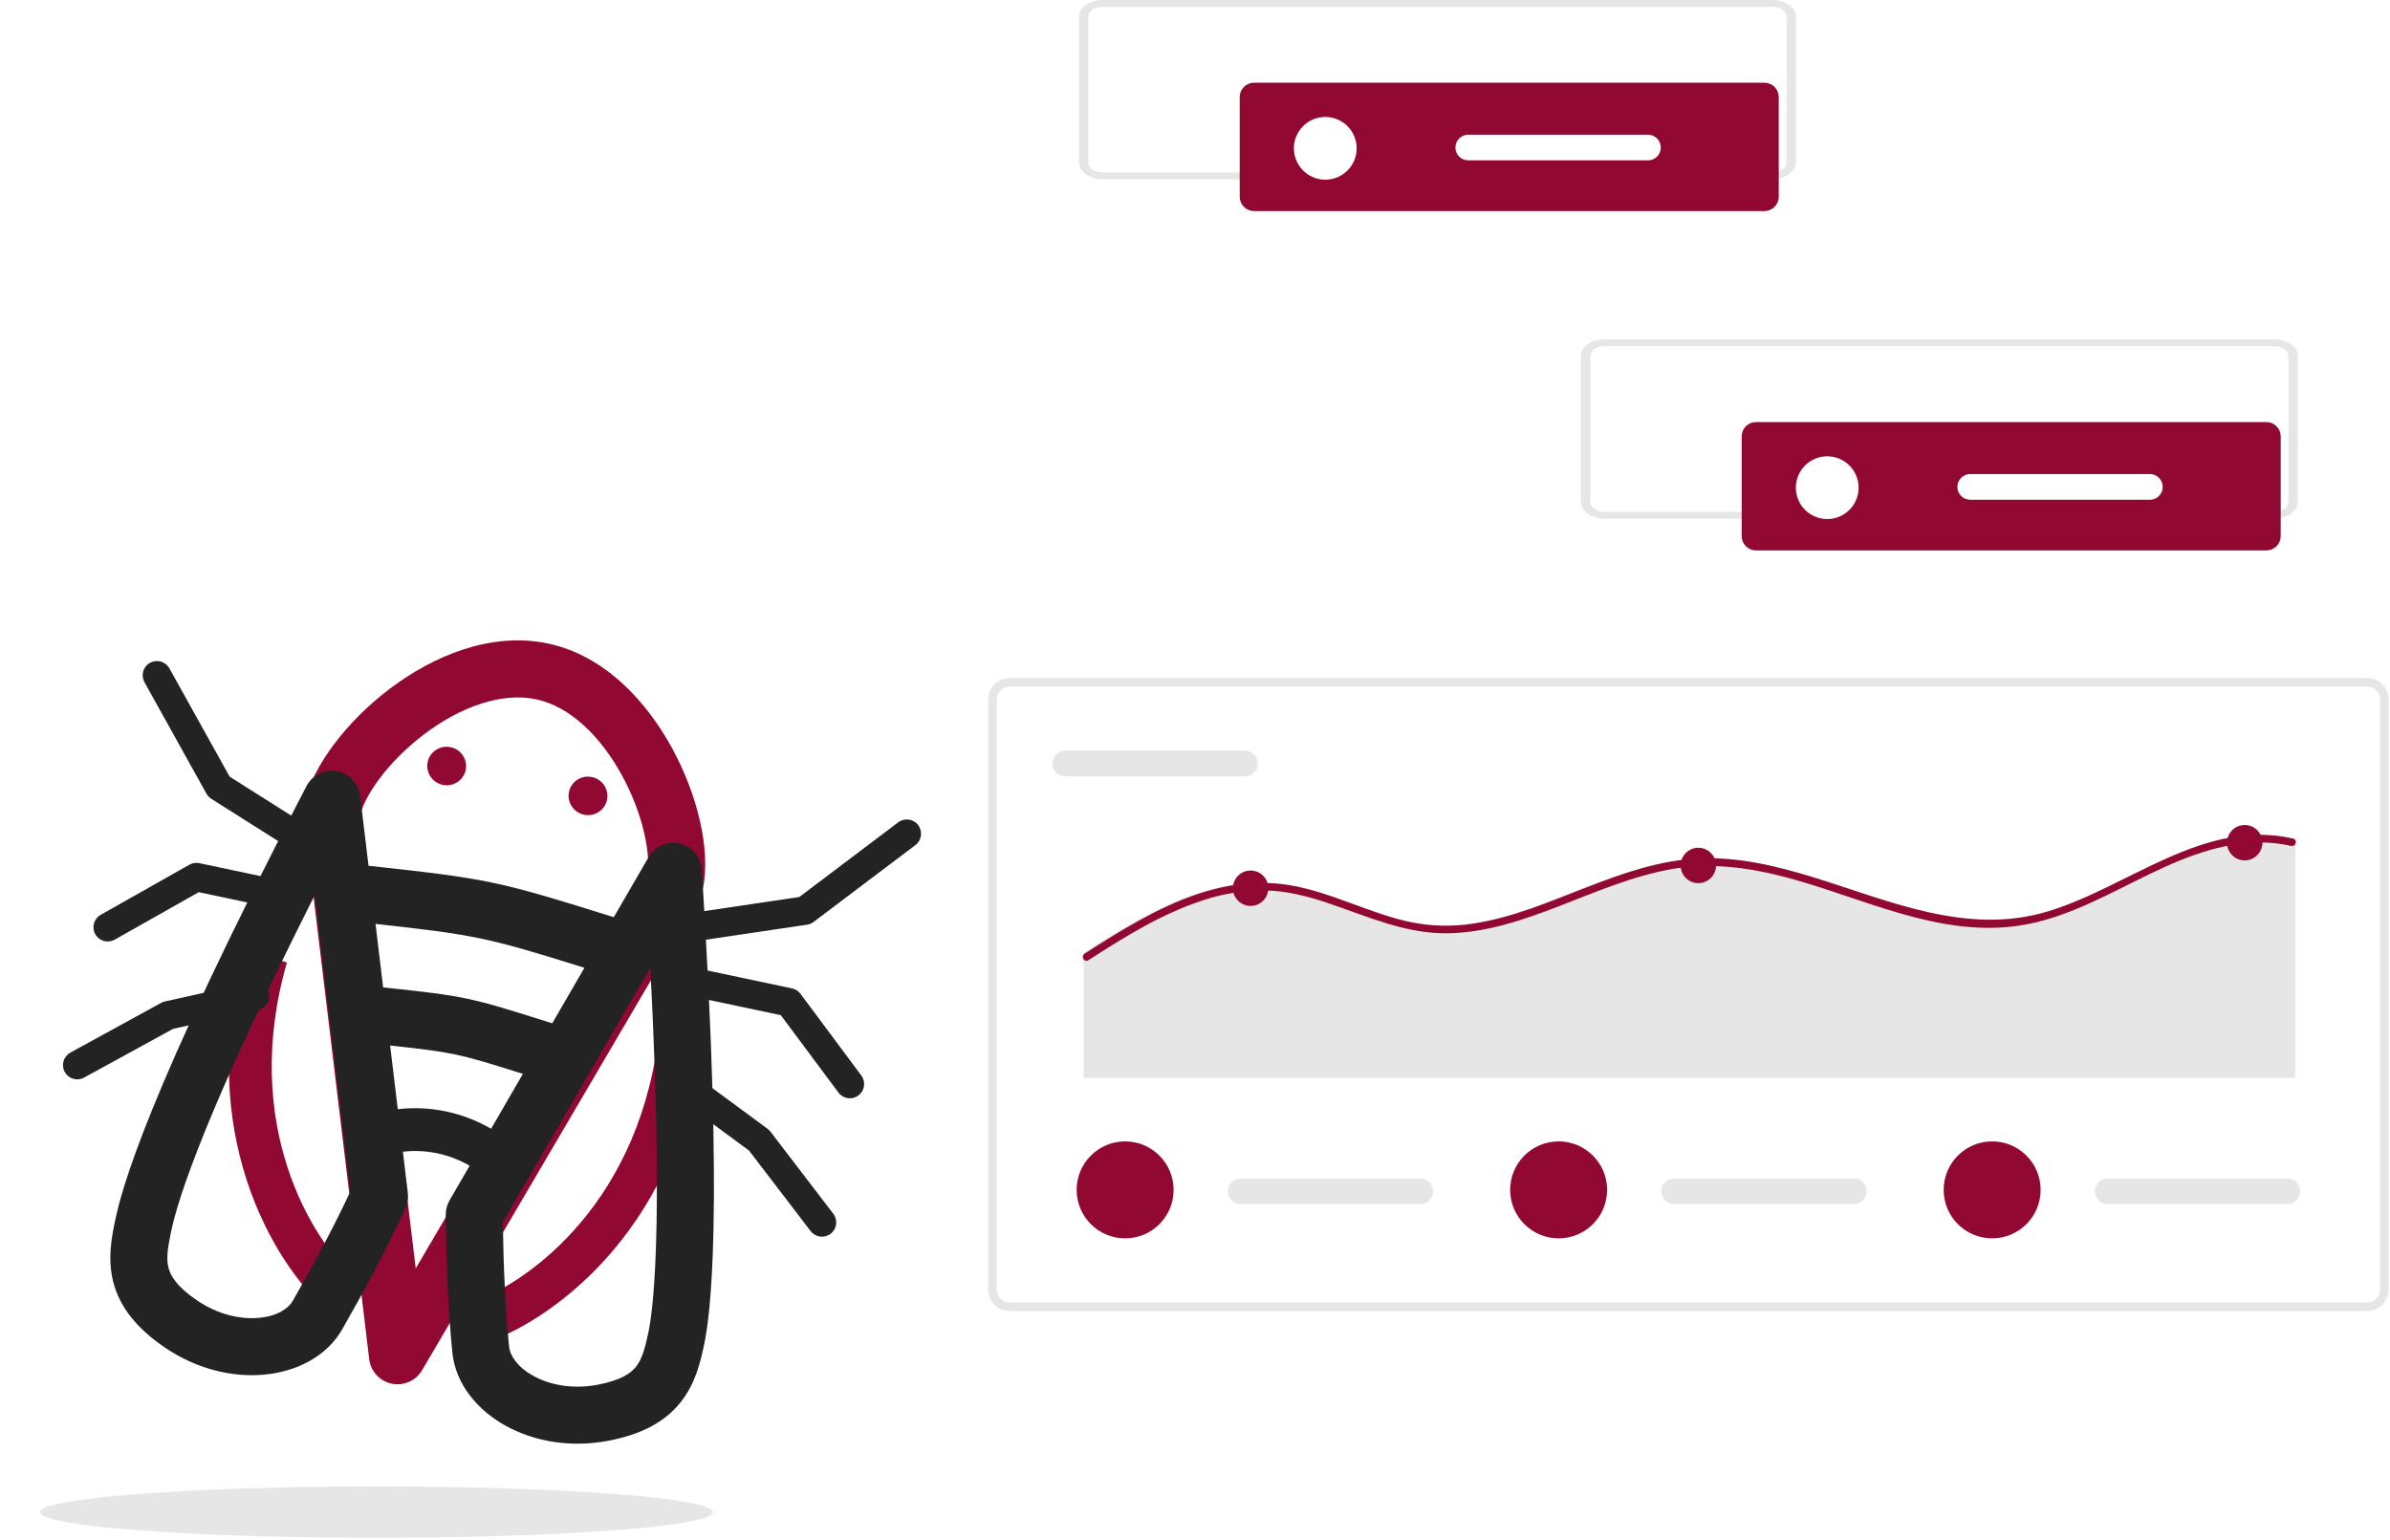 <svg width="838" height="540" viewBox="0 0 838 540" fill="none" xmlns="http://www.w3.org/2000/svg">
<g clip-path="url(#clip0)">
<path d="M132 539.233C197.17 539.233 250 535.203 250 530.233C250 525.262 197.17 521.233 132 521.233C66.83 521.233 14 525.262 14 530.233C14 535.203 66.83 539.233 132 539.233Z" fill="#E6E6E6"/>
<path d="M830 459.733H354C352.012 459.73 350.105 458.94 348.699 457.533C347.293 456.127 346.502 454.221 346.5 452.233V245.233C346.502 243.244 347.293 241.338 348.699 239.932C350.105 238.526 352.012 237.735 354 237.733H830C831.988 237.735 833.895 238.526 835.301 239.932C836.707 241.338 837.498 243.244 837.5 245.233V452.233C837.498 454.221 836.707 456.127 835.301 457.533C833.895 458.94 831.988 459.73 830 459.733V459.733ZM354 240.733C352.807 240.734 351.663 241.208 350.819 242.052C349.976 242.896 349.501 244.039 349.5 245.233V452.233C349.501 453.426 349.976 454.569 350.819 455.413C351.663 456.257 352.807 456.731 354 456.733H830C831.193 456.731 832.337 456.257 833.181 455.413C834.024 454.569 834.499 453.426 834.5 452.233V245.233C834.499 244.039 834.024 242.896 833.181 242.052C832.337 241.208 831.193 240.734 830 240.733H354Z" fill="#E6E6E6"/>
<path d="M373.5 263.233C372.307 263.233 371.162 263.707 370.318 264.551C369.474 265.394 369 266.539 369 267.733C369 268.926 369.474 270.071 370.318 270.915C371.162 271.758 372.307 272.233 373.5 272.233H436.5C437.693 272.233 438.838 271.758 439.682 270.915C440.526 270.071 441 268.926 441 267.733C441 266.539 440.526 265.394 439.682 264.551C438.838 263.707 437.693 263.233 436.5 263.233H373.5Z" fill="#E6E6E6"/>
<path d="M804.79 294.528V377.977H379.96V334.04C382.901 332.15 385.861 330.27 388.847 328.452C401.601 320.647 415.253 313.348 430.13 310.643C437.167 309.331 444.376 309.241 451.443 310.377C458.909 311.61 466.054 314.182 473.129 316.763C480.106 319.317 487.1 321.951 494.397 323.432C501.508 324.828 508.808 324.972 515.968 323.858C529.628 321.809 542.462 316.319 555.242 311.352C568.103 306.359 581.354 301.641 595.272 301.02C609.013 300.399 622.584 303.645 635.622 307.672C662.205 315.876 689.348 328.044 717.496 319.698C746.078 311.237 772.368 286.812 804.044 294.058C804.344 294.113 804.611 294.281 804.79 294.528V294.528Z" fill="#E6E6E6"/>
<path d="M804.79 295.982C804.655 296.237 804.438 296.438 804.174 296.554C803.91 296.67 803.615 296.693 803.336 296.621C799.561 295.756 795.695 295.357 791.824 295.432C760.667 295.982 736.711 321.064 706.246 324.816C678.778 328.195 652.924 314.838 627.098 307.858C613.679 304.231 599.843 302.306 586.034 304.772C572.331 307.211 559.471 312.816 546.557 317.791C534.123 322.581 521.2 327.033 507.737 327.255C492.934 327.503 479.604 321.401 465.875 316.754C458.735 314.332 451.409 312.417 443.844 312.231C436.471 312.142 429.134 313.278 422.132 315.592C407.543 320.23 394.399 328.496 381.6 336.709C381.381 336.864 381.114 336.936 380.847 336.913C380.57 336.876 380.312 336.756 380.105 336.569C379.899 336.382 379.755 336.136 379.691 335.865C379.627 335.593 379.648 335.309 379.75 335.05C379.852 334.79 380.03 334.568 380.261 334.412L380.847 334.04C383.782 332.15 386.736 330.27 389.716 328.452C402.443 320.647 416.066 313.348 430.913 310.643C437.934 309.331 445.129 309.241 452.181 310.377C459.631 311.61 466.762 314.182 473.821 316.763C480.784 319.317 487.764 321.951 495.045 323.432C502.141 324.828 509.426 324.972 516.571 323.858C530.203 321.809 543.01 316.319 555.763 311.352C568.597 306.359 581.821 301.641 595.71 301.02C609.421 300.399 622.965 303.645 635.976 307.672C662.503 315.876 689.589 328.044 717.678 319.698C746.201 311.237 772.436 286.812 804.045 294.058C804.345 294.113 804.611 294.281 804.79 294.528C804.927 294.746 805 294.998 805 295.255C805 295.512 804.927 295.764 804.79 295.982V295.982Z" fill="#910932"/>
<path d="M438.496 317.667C441.925 317.667 444.704 314.888 444.704 311.459C444.704 308.03 441.925 305.251 438.496 305.251C435.067 305.251 432.287 308.03 432.287 311.459C432.287 314.888 435.067 317.667 438.496 317.667Z" fill="#910932"/>
<path d="M595.479 309.685C598.908 309.685 601.688 306.905 601.688 303.477C601.688 300.048 598.908 297.268 595.479 297.268C592.05 297.268 589.271 300.048 589.271 303.477C589.271 306.905 592.05 309.685 595.479 309.685Z" fill="#910932"/>
<path d="M787.052 301.703C790.481 301.703 793.26 298.923 793.26 295.494C793.26 292.066 790.481 289.286 787.052 289.286C783.623 289.286 780.844 292.066 780.844 295.494C780.844 298.923 783.623 301.703 787.052 301.703Z" fill="#910932"/>
<path d="M435 413.233C433.807 413.233 432.662 413.707 431.818 414.551C430.974 415.395 430.5 416.539 430.5 417.733C430.5 418.926 430.974 420.071 431.818 420.915C432.662 421.758 433.807 422.233 435 422.233H498C499.193 422.233 500.338 421.758 501.182 420.915C502.026 420.071 502.5 418.926 502.5 417.733C502.5 416.539 502.026 415.395 501.182 414.551C500.338 413.707 499.193 413.233 498 413.233H435Z" fill="#E6E6E6"/>
<path d="M394.5 434.233C403.889 434.233 411.5 426.621 411.5 417.233C411.5 407.844 403.889 400.233 394.5 400.233C385.111 400.233 377.5 407.844 377.5 417.233C377.5 426.621 385.111 434.233 394.5 434.233Z" fill="#910932"/>
<path d="M587 413.233C585.807 413.233 584.662 413.707 583.818 414.551C582.974 415.395 582.5 416.539 582.5 417.733C582.5 418.926 582.974 420.071 583.818 420.915C584.662 421.758 585.807 422.233 587 422.233H650C651.193 422.233 652.338 421.758 653.182 420.915C654.026 420.071 654.5 418.926 654.5 417.733C654.5 416.539 654.026 415.395 653.182 414.551C652.338 413.707 651.193 413.233 650 413.233H587Z" fill="#E6E6E6"/>
<path d="M546.5 434.233C555.889 434.233 563.5 426.621 563.5 417.233C563.5 407.844 555.889 400.233 546.5 400.233C537.111 400.233 529.5 407.844 529.5 417.233C529.5 426.621 537.111 434.233 546.5 434.233Z" fill="#910932"/>
<path d="M739 413.233C737.807 413.233 736.662 413.707 735.818 414.551C734.974 415.395 734.5 416.539 734.5 417.733C734.5 418.926 734.974 420.071 735.818 420.915C736.662 421.758 737.807 422.233 739 422.233H802C803.193 422.233 804.338 421.758 805.182 420.915C806.026 420.071 806.5 418.926 806.5 417.733C806.5 416.539 806.026 415.395 805.182 414.551C804.338 413.707 803.193 413.233 802 413.233H739Z" fill="#E6E6E6"/>
<path d="M698.5 434.233C707.889 434.233 715.5 426.621 715.5 417.233C715.5 407.844 707.889 400.233 698.5 400.233C689.111 400.233 681.5 407.844 681.5 417.233C681.5 426.621 689.111 434.233 698.5 434.233Z" fill="#910932"/>
<path d="M797.419 181.842H562.581C558.003 181.842 554.293 179.199 554.288 175.942V124.9C554.293 121.643 558.003 119 562.581 119H797.419C801.997 119 805.707 121.643 805.712 124.9V175.941C805.708 179.198 801.997 181.838 797.419 181.842ZM562.581 121.358C559.834 121.358 557.608 122.944 557.605 124.898V175.939C557.605 177.893 559.834 179.477 562.581 179.479H797.419C800.166 179.479 802.392 177.893 802.395 175.939V124.9C802.395 122.946 800.166 121.362 797.419 121.36L562.581 121.358Z" fill="#E6E6E6"/>
<path d="M615.679 148.007C614.353 148.009 613.083 148.536 612.145 149.473C611.208 150.411 610.681 151.682 610.679 153.007V188.007C610.681 189.333 611.208 190.604 612.145 191.541C613.083 192.478 614.353 193.006 615.679 193.007H794.679C796.005 193.006 797.276 192.478 798.213 191.541C799.15 190.604 799.678 189.333 799.679 188.007V153.007C799.678 151.682 799.15 150.411 798.213 149.473C797.276 148.536 796.005 148.009 794.679 148.007H615.679Z" fill="#910932"/>
<path d="M640.679 182.007C646.754 182.007 651.679 177.082 651.679 171.007C651.679 164.932 646.754 160.007 640.679 160.007C634.604 160.007 629.679 164.932 629.679 171.007C629.679 177.082 634.604 182.007 640.679 182.007Z" fill="white"/>
<path d="M690.811 166.233C689.617 166.233 688.473 166.707 687.629 167.551C686.785 168.394 686.311 169.539 686.311 170.733C686.311 171.926 686.785 173.071 687.629 173.915C688.473 174.758 689.617 175.233 690.811 175.233H753.811C755.004 175.233 756.149 174.758 756.993 173.915C757.837 173.071 758.311 171.926 758.311 170.733C758.311 169.539 757.837 168.394 756.993 167.551C756.149 166.707 755.004 166.233 753.811 166.233H690.811Z" fill="white"/>
<path d="M621.419 62.842H386.581C382.003 62.842 378.293 60.199 378.288 56.942V5.9C378.293 2.643 382.003 -3.05176e-05 386.581 -3.05176e-05H621.419C625.997 -3.05176e-05 629.707 2.643 629.712 5.9V56.941C629.708 60.198 625.997 62.838 621.419 62.842ZM386.581 2.358C383.834 2.358 381.608 3.944 381.605 5.898V56.939C381.605 58.893 383.834 60.477 386.581 60.479H621.419C624.166 60.479 626.392 58.893 626.395 56.939V5.9C626.395 3.946 624.166 2.362 621.419 2.36L386.581 2.358Z" fill="#E6E6E6"/>
<path d="M439.679 29.007C438.353 29.009 437.083 29.536 436.145 30.473C435.208 31.411 434.681 32.681 434.679 34.007V69.007C434.681 70.333 435.208 71.604 436.145 72.541C437.083 73.478 438.353 74.006 439.679 74.007H618.679C620.005 74.006 621.276 73.478 622.213 72.541C623.15 71.604 623.678 70.333 623.679 69.007V34.007C623.678 32.681 623.15 31.411 622.213 30.473C621.276 29.536 620.005 29.009 618.679 29.007H439.679Z" fill="#910932"/>
<path d="M464.679 63.007C470.754 63.007 475.679 58.082 475.679 52.007C475.679 45.932 470.754 41.007 464.679 41.007C458.604 41.007 453.679 45.932 453.679 52.007C453.679 58.082 458.604 63.007 464.679 63.007Z" fill="white"/>
<path d="M514.811 47.233C513.617 47.233 512.473 47.707 511.629 48.551C510.785 49.395 510.311 50.539 510.311 51.733C510.311 52.926 510.785 54.071 511.629 54.915C512.473 55.758 513.617 56.233 514.811 56.233H577.811C579.004 56.233 580.149 55.758 580.993 54.915C581.837 54.071 582.311 52.926 582.311 51.733C582.311 50.539 581.837 49.395 580.993 48.551C580.149 47.707 579.004 47.233 577.811 47.233H514.811Z" fill="white"/>
</g>
<g filter="url(#filter0_d)">
<path fill-rule="evenodd" clip-rule="evenodd" d="M86.196 329.342C67.864 392.913 96.255 438.998 113.817 454.687L123.81 443.5C109.913 431.085 84.097 390.757 100.609 333.498L86.196 329.342ZM245.459 363.699C236.509 429.251 191.902 459.914 169.495 467.157L164.881 452.884C182.613 447.152 222.535 420.714 230.597 361.669L245.459 363.699Z" fill="#910932"/>
</g>
<g filter="url(#filter1_d)">
<path fill-rule="evenodd" clip-rule="evenodd" d="M59.396 230.363C58.054 227.95 55.009 227.082 52.596 228.424C50.183 229.766 49.315 232.811 50.657 235.224L72.4 274.316C72.807 275.047 73.391 275.664 74.098 276.111L119.175 304.609C121.509 306.085 124.597 305.389 126.073 303.055C127.548 300.721 126.853 297.632 124.518 296.157L80.519 268.34L59.396 230.363ZM29.486 373.865C27.065 375.191 24.026 374.304 22.699 371.882C21.372 369.46 22.26 366.421 24.682 365.094L56.491 347.667C56.905 347.441 57.348 347.274 57.809 347.171L88.306 340.391C91.002 339.792 93.673 341.491 94.272 344.187C94.871 346.882 93.172 349.554 90.476 350.153L60.673 356.779L29.486 373.865ZM66.412 299.211C67.472 298.612 68.714 298.42 69.905 298.672L104.266 305.932C106.968 306.503 108.696 309.156 108.125 311.858C107.554 314.56 104.901 316.287 102.199 315.716L69.686 308.847L40.226 325.493C37.822 326.852 34.772 326.004 33.413 323.6C32.055 321.196 32.902 318.146 35.307 316.787L66.412 299.211ZM314.932 284.355C317.136 282.691 320.271 283.129 321.935 285.332C323.599 287.536 323.162 290.672 320.958 292.336L285.26 319.291C284.592 319.795 283.809 320.123 282.981 320.246L230.229 328.074C227.497 328.479 224.954 326.593 224.549 323.862C224.144 321.13 226.03 318.588 228.761 318.182L280.252 310.542L314.932 284.355ZM284.237 427.69C285.915 429.883 289.053 430.301 291.246 428.623C293.439 426.945 293.856 423.807 292.178 421.614L270.137 392.808C269.851 392.434 269.513 392.102 269.133 391.822L243.985 373.284C241.762 371.646 238.632 372.119 236.993 374.342C235.355 376.565 235.828 379.695 238.051 381.334L262.627 399.45L284.237 427.69ZM280.666 344.481C279.939 343.504 278.881 342.826 277.689 342.575L243.328 335.314C240.626 334.743 237.973 336.471 237.402 339.173C236.831 341.874 238.559 344.527 241.261 345.098L273.774 351.968L293.982 379.109C295.631 381.324 298.763 381.783 300.978 380.133C303.193 378.484 303.652 375.352 302.003 373.137L280.666 344.481Z" fill="#232323"/>
</g>
<g filter="url(#filter2_d)">
<path fill-rule="evenodd" clip-rule="evenodd" d="M133.201 268.862C129.65 273.572 127.496 277.756 126.531 280.912L145.769 440.763L227.091 302.181C227.5 298.875 227.243 294.15 225.94 288.392C224.472 281.905 221.824 274.772 218.138 268.001C210.552 254.068 199.766 243.698 188.02 241.216C175.905 238.657 161.541 243.798 148.796 253.42C142.592 258.105 137.213 263.541 133.201 268.862ZM192.154 221.648C212.14 225.871 226.841 242.16 235.703 258.438C240.241 266.772 243.559 275.633 245.447 283.978C247.301 292.171 247.937 300.575 246.425 307.731C246.202 308.785 245.811 309.796 245.266 310.725L148.065 476.367C147.964 476.543 147.858 476.715 147.747 476.884C146.973 478.067 145.985 479.036 144.865 479.768C143.744 480.504 142.458 481.024 141.061 481.26C140.076 481.428 139.064 481.45 138.06 481.316C137.526 481.245 137.003 481.131 136.495 480.978C135.57 480.698 134.697 480.287 133.9 479.764C132.718 478.99 131.75 478.003 131.017 476.883C130.282 475.762 129.762 474.477 129.526 473.08C129.492 472.883 129.464 472.685 129.442 472.487L106.452 281.449C106.321 280.361 106.37 279.259 106.596 278.187C108.116 270.994 112.155 263.555 117.231 256.822C122.403 249.962 129.116 243.219 136.745 237.459C151.669 226.192 171.949 217.379 192.154 221.648Z" fill="#910932"/>
</g>
<g filter="url(#filter3_d)">
<path fill-rule="evenodd" clip-rule="evenodd" d="M155.225 271.213C158.909 271.991 162.52 269.665 163.29 266.018C164.061 262.37 161.7 258.782 158.016 258.004C154.332 257.225 150.721 259.551 149.95 263.199C149.18 266.847 151.541 270.435 155.225 271.213ZM204.774 281.682C208.457 282.461 212.068 280.134 212.839 276.487C213.61 272.839 211.248 269.251 207.565 268.473C203.881 267.695 200.27 270.021 199.499 273.668C198.728 277.316 201.09 280.904 204.774 281.682Z" fill="#910932"/>
</g>
<path fill-rule="evenodd" clip-rule="evenodd" d="M118.133 270.408C122.447 271.194 125.746 274.699 126.269 279.053L129.216 303.581C149.95 305.849 161.424 307.149 172.91 309.576C184.15 311.951 195.323 315.388 215.208 321.62L227.439 300.531C229.649 296.72 234.092 294.805 238.379 295.813C242.667 296.822 245.79 300.518 246.069 304.914C253.851 427.434 248.993 461.499 246.887 471.47C245.647 477.336 243.908 485.094 238.655 491.694C233.097 498.677 224.767 503.078 213.065 505.253C199.786 507.721 187.101 505.385 177.283 499.939C167.661 494.601 159.738 485.559 158.602 474.221C157.137 459.61 156.418 442.325 156.284 425.996C156.269 424.206 156.735 422.445 157.633 420.897L164.673 408.758C157.477 404.621 149.251 402.914 141.264 403.857L142.997 418.278C143.214 420.09 142.932 421.928 142.18 423.591C135.33 438.739 127.099 453.612 120.026 466.07C114.399 475.98 103.496 481.044 92.538 482.033C81.355 483.042 68.809 480.047 57.664 472.418C47.842 465.696 42.004 458.302 39.746 449.667C37.612 441.506 39.159 433.708 40.399 427.842C42.486 417.964 50.702 384.702 107.47 275.629C109.495 271.739 113.818 269.622 118.133 270.408ZM139.473 388.95C150.75 387.613 162.242 390.058 172.193 395.791L183.348 376.557C171.631 372.861 165.66 371.032 159.619 369.756C153.751 368.516 147.948 367.825 136.79 366.622L139.473 388.95ZM187.6 409.09L187.658 409.044C187.652 409.036 187.646 409.029 187.64 409.022L228.028 339.38C232.931 434.497 228.67 460.942 227.319 467.336C226.041 473.384 224.987 476.751 223.006 479.239C221.331 481.344 217.987 483.996 209.41 485.59C200.568 487.233 192.622 485.577 186.984 482.449C181.149 479.212 178.79 475.1 178.502 472.226C177.196 459.197 176.497 443.656 176.311 428.556L187.6 409.09ZM204.921 339.358L193.63 358.827L193.555 358.804L193.555 358.804C179.185 354.261 171.44 351.812 163.753 350.188C156.143 348.58 148.427 347.746 134.342 346.241L131.666 323.97C149.608 325.947 159.213 327.123 168.776 329.144C178.189 331.133 187.627 333.954 204.921 339.358ZM110.316 313.934C67.361 399.239 61.338 425.487 59.967 431.976C58.689 438.025 58.291 441.53 59.095 444.607C59.776 447.21 61.762 450.987 68.96 455.914C76.382 460.995 84.319 462.693 90.74 462.114C97.386 461.514 101.207 458.707 102.633 456.195C109.251 444.54 116.588 431.275 122.803 417.868L110.316 313.934Z" fill="#232323"/>
<defs>
<filter id="filter0_d" x="58.47" y="329.255" width="190.544" height="155.932" filterUnits="userSpaceOnUse" color-interpolation-filters="sRGB">
<feFlood flood-opacity="0" result="BackgroundImageFix"/>
<feColorMatrix in="SourceAlpha" type="matrix" values="0 0 0 0 0 0 0 0 0 0 0 0 0 0 0 0 0 0 127 0"/>
<feOffset dy="4"/>
<feGaussianBlur stdDeviation="1.5"/>
<feColorMatrix type="matrix" values="0 0 0 0 0 0 0 0 0 0 0 0 0 0 0 0 0 0 0.25 0"/>
<feBlend mode="normal" in2="BackgroundImageFix" result="effect1_dropShadow"/>
<feBlend mode="normal" in="SourceGraphic" in2="effect1_dropShadow" result="shape"/>
</filter>
<filter id="filter1_d" x="16.261" y="226.868" width="311.61" height="211.899" filterUnits="userSpaceOnUse" color-interpolation-filters="sRGB">
<feFlood flood-opacity="0" result="BackgroundImageFix"/>
<feColorMatrix in="SourceAlpha" type="matrix" values="0 0 0 0 0 0 0 0 0 0 0 0 0 0 0 0 0 0 127 0"/>
<feOffset dy="4"/>
<feGaussianBlur stdDeviation="2"/>
<feColorMatrix type="matrix" values="0 0 0 0 0 0 0 0 0 0 0 0 0 0 0 0 0 0 0.25 0"/>
<feBlend mode="normal" in2="BackgroundImageFix" result="effect1_dropShadow"/>
<feBlend mode="normal" in="SourceGraphic" in2="effect1_dropShadow" result="shape"/>
</filter>
<filter id="filter2_d" x="62.85" y="206.76" width="202.667" height="297.084" filterUnits="userSpaceOnUse" color-interpolation-filters="sRGB">
<feFlood flood-opacity="0" result="BackgroundImageFix"/>
<feColorMatrix in="SourceAlpha" type="matrix" values="0 0 0 0 0 0 0 0 0 0 0 0 0 0 0 0 0 0 127 0"/>
<feOffset dy="4"/>
<feGaussianBlur stdDeviation="2"/>
<feColorMatrix type="matrix" values="0 0 0 0 0 0 0 0 0 0 0 0 0 0 0 0 0 0 0.25 0"/>
<feBlend mode="normal" in2="BackgroundImageFix" result="effect1_dropShadow"/>
<feBlend mode="normal" in="SourceGraphic" in2="effect1_dropShadow" result="shape"/>
</filter>
<filter id="filter3_d" x="144.555" y="256.594" width="73.68" height="34.497" filterUnits="userSpaceOnUse" color-interpolation-filters="sRGB">
<feFlood flood-opacity="0" result="BackgroundImageFix"/>
<feColorMatrix in="SourceAlpha" type="matrix" values="0 0 0 0 0 0 0 0 0 0 0 0 0 0 0 0 0 0 127 0"/>
<feOffset dy="4"/>
<feGaussianBlur stdDeviation="2"/>
<feColorMatrix type="matrix" values="0 0 0 0 0 0 0 0 0 0 0 0 0 0 0 0 0 0 0.25 0"/>
<feBlend mode="normal" in2="BackgroundImageFix" result="effect1_dropShadow"/>
<feBlend mode="normal" in="SourceGraphic" in2="effect1_dropShadow" result="shape"/>
</filter>
<clipPath id="clip0">
<rect width="823.5" height="539.233" fill="white" transform="translate(14)"/>
</clipPath>
</defs>
</svg>
